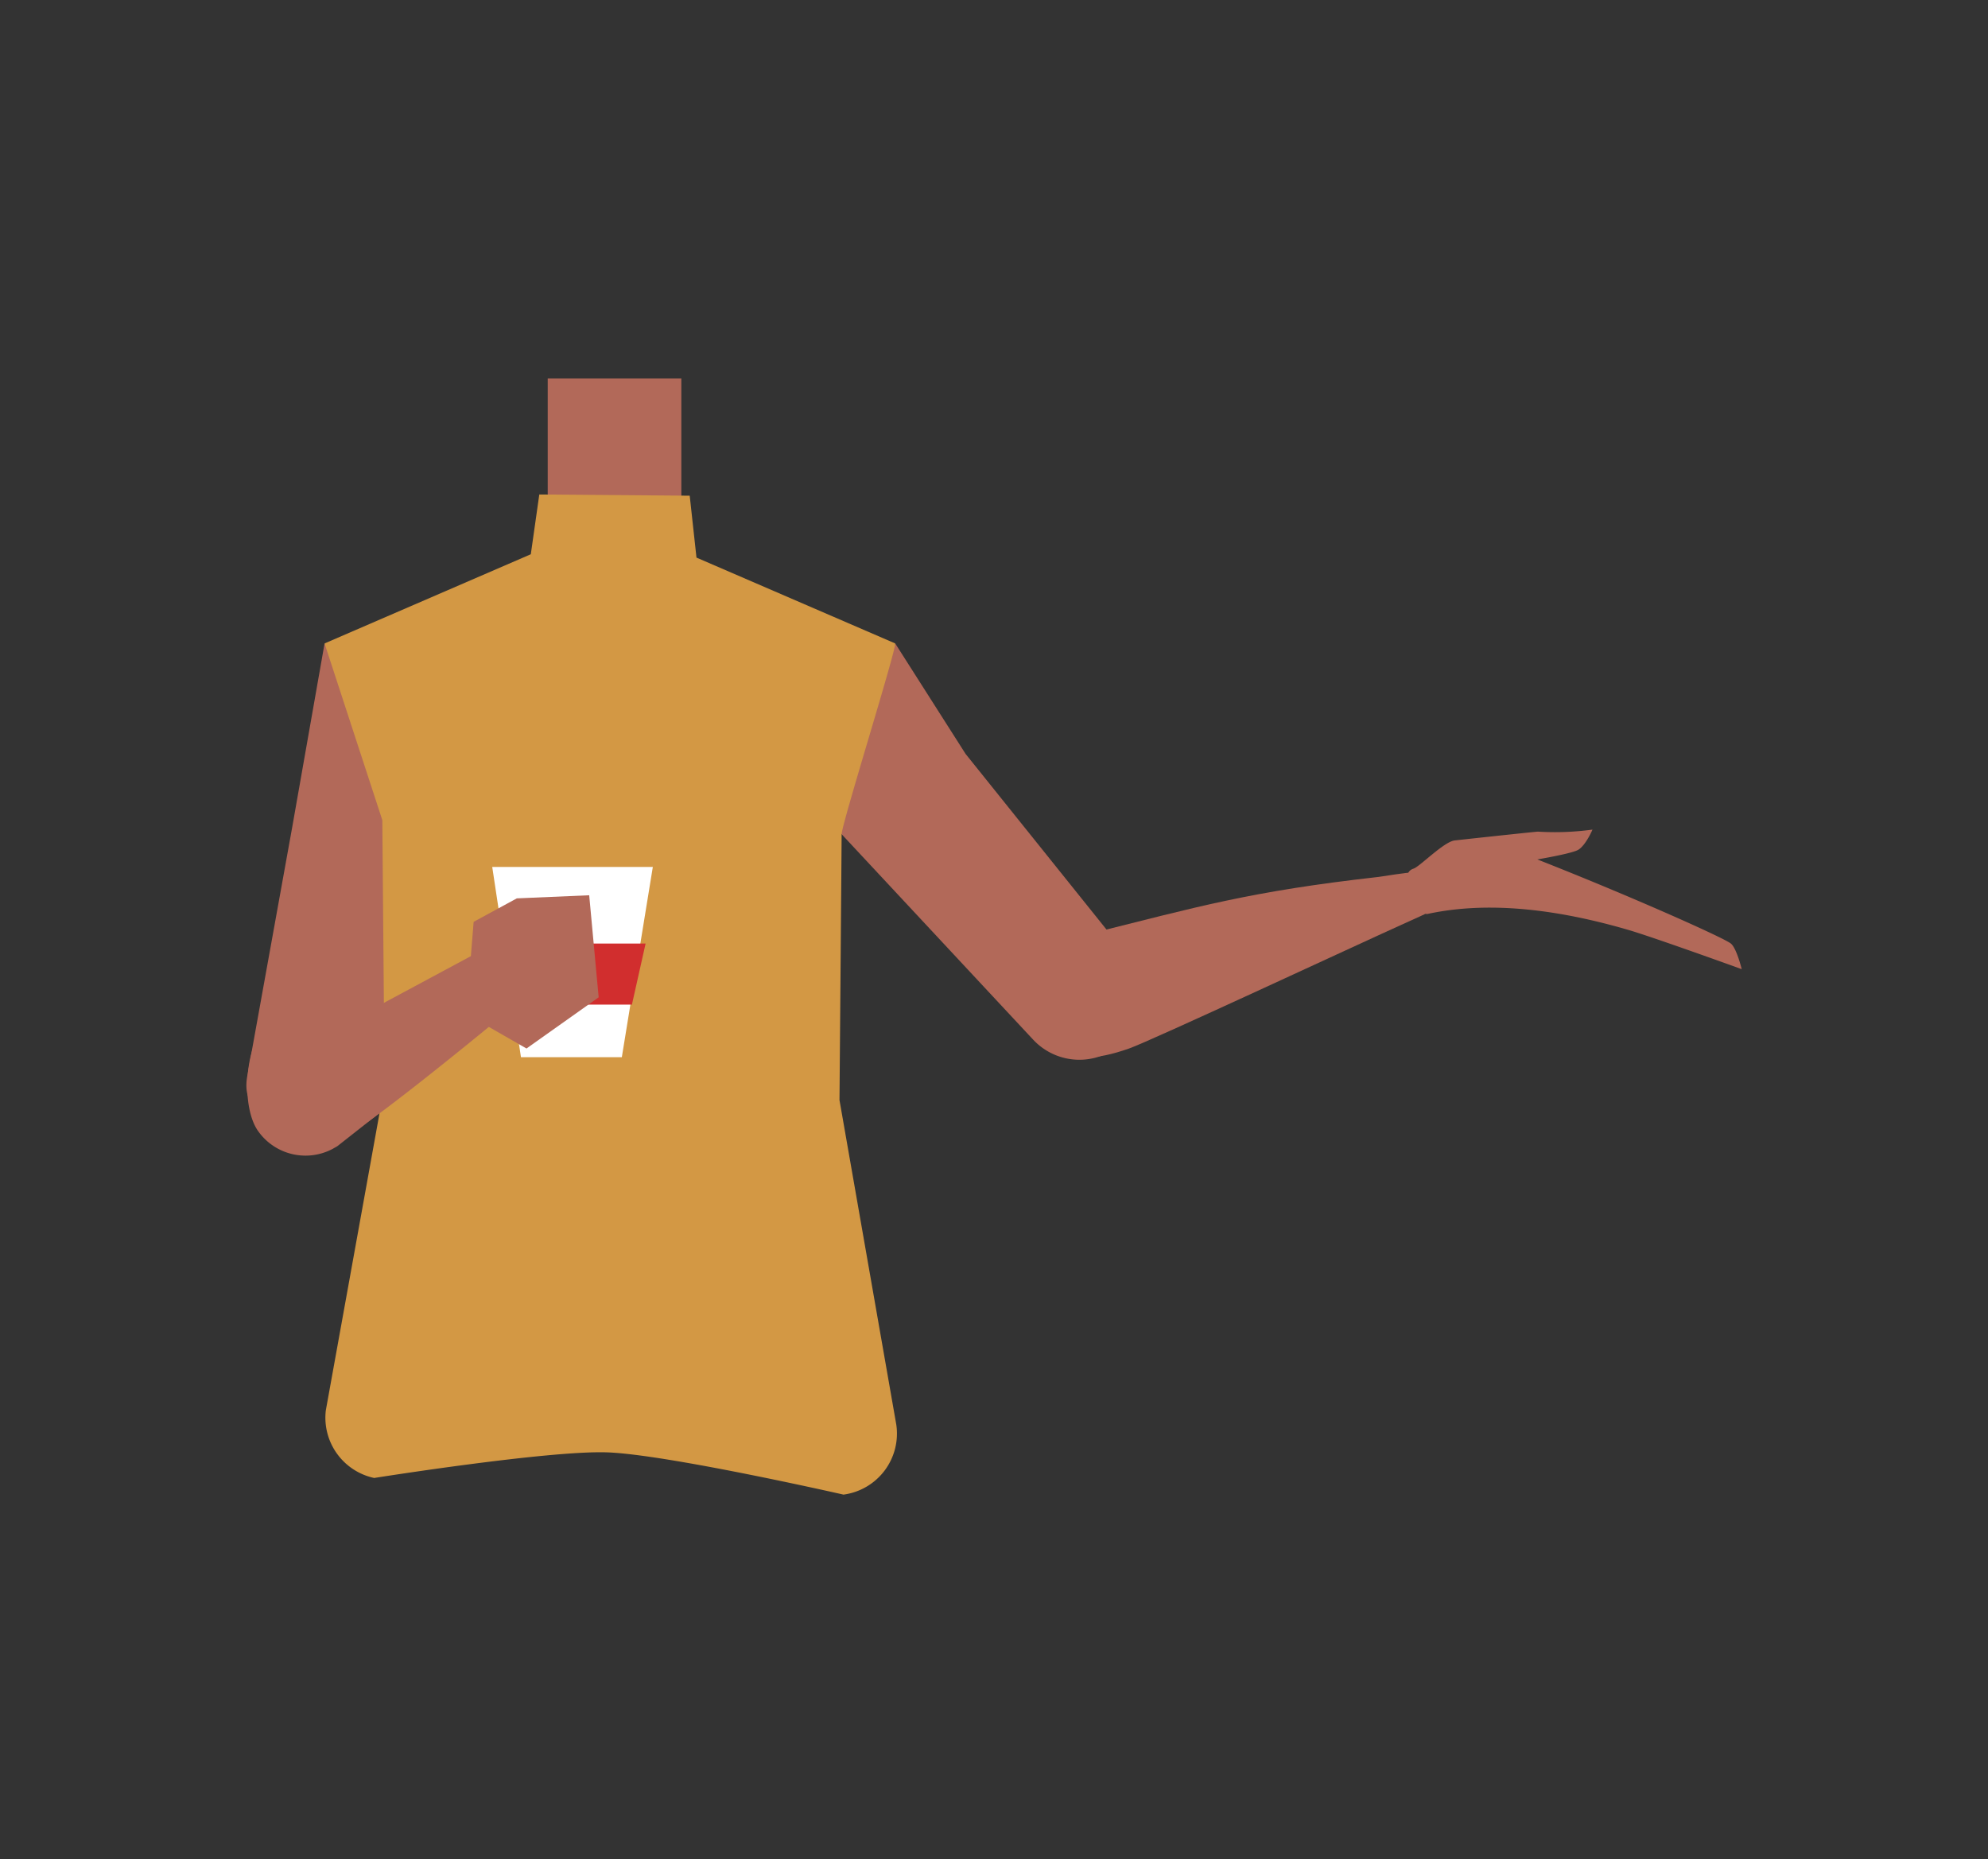 <svg xmlns="http://www.w3.org/2000/svg" viewBox="0 0 588 550"><rect x="0" y="0" width="588" height="550" fill="#333333" stroke="none"/><defs><style>.cls-1{fill:#b26959;}.cls-2{fill:#d39844;}.cls-3{fill:#fff;}.cls-4{fill:#d12e2e;}</style></defs><g id="Calque_3" data-name="Calque 3"><rect class="cls-1" x="162" y="111.95" width="39.52" height="47.38"/><path class="cls-1" d="M87.21,332.67h0A17.65,17.65,0,0,0,108,318.38l20.14-77.27L96,190.33l-9.61,54.58-13.18,73C71.31,327.43,77.67,330.79,87.21,332.67Z"/><path class="cls-1" d="M264.78,190.33,285.59,223l48.23,60.12a18.67,18.67,0,0,1-2.07,25.57h0a18.69,18.69,0,0,1-26.15-1.14l-59.08-63.38Z"/><path class="cls-1" d="M99.76,339.06l72.4-57,7.56-2.33,6.65-8.94-6.15-25.11L170,250l-2.89-1.52-10.36,14.3s-64,36.55-66.14,38.35-11.74,9.19-11.74,9.19l-.74-6.46c-5.8,6.36-6.78,23.82-1.74,30.78h0a17.15,17.15,0,0,0,22,5.2Z"/><path class="cls-2" d="M264.78,190.33c0,3-15.85,53.5-15.85,56.47s-.63,78.61-.63,78.61l16.8,96a18.21,18.21,0,0,1-15.62,20.7s-51.85-11.81-69.74-12.49c-17.32-.67-69.06,7.57-69.06,7.57a18.24,18.24,0,0,1-14.31-20L113.75,321l-.67-78.41L96,190.33l61-26.38,2.51-17.68,44.49.36,2,18.31Z"/><polygon class="cls-3" points="183.92 312.73 154.09 312.73 145.59 256.44 193.09 256.44 183.92 312.73"/><polygon class="cls-4" points="186.91 297.16 155.47 297.16 147.73 279.11 190.95 279.11 186.91 297.16"/><path class="cls-1" d="M100.5,336.66c-4.33-3.91-4.45-24-2.1-29.3a19.17,19.17,0,0,1,2.1-3.7l38.77-20.83.82-10.15,12.77-6.94,21.41-.92,2.8,30.19-21.34,15.14-11.14-6.39S102.48,338.44,100.5,336.66Z"/><path class="cls-1" d="M310.14,305c4,10.47,14.77,8.3,23.76,5.17,6.41-2.23,66.34-30.19,82.73-37.58,9.27-4.18,14.31-6.16,12.35-11.88-1.78-5.2-17.21-1.77-21.29-1.31-38.28,4.32-53.22,8.79-85.87,16.92C303.39,280.94,308.76,301.44,310.14,305Z"/><path class="cls-1" d="M454.88,246a81.88,81.88,0,0,0,16.14-.6s-1.93,4.55-4.17,5.95c-1.83,1.14-12.16,2.87-12.16,2.87h0c26.95,10.58,54.79,23,57.21,24.85,1.72,1.29,3.26,7.61,3.26,7.61s-26.19-9.48-33.71-11.66c-25.55-7.44-44.69-7.82-59.23-4.67-2.56.56-9.4-11.78-4.15-13.4,1.84-.57,9-8,12.21-8.35C443.1,247.2,454.47,246,454.88,246Z"/></g></svg>
